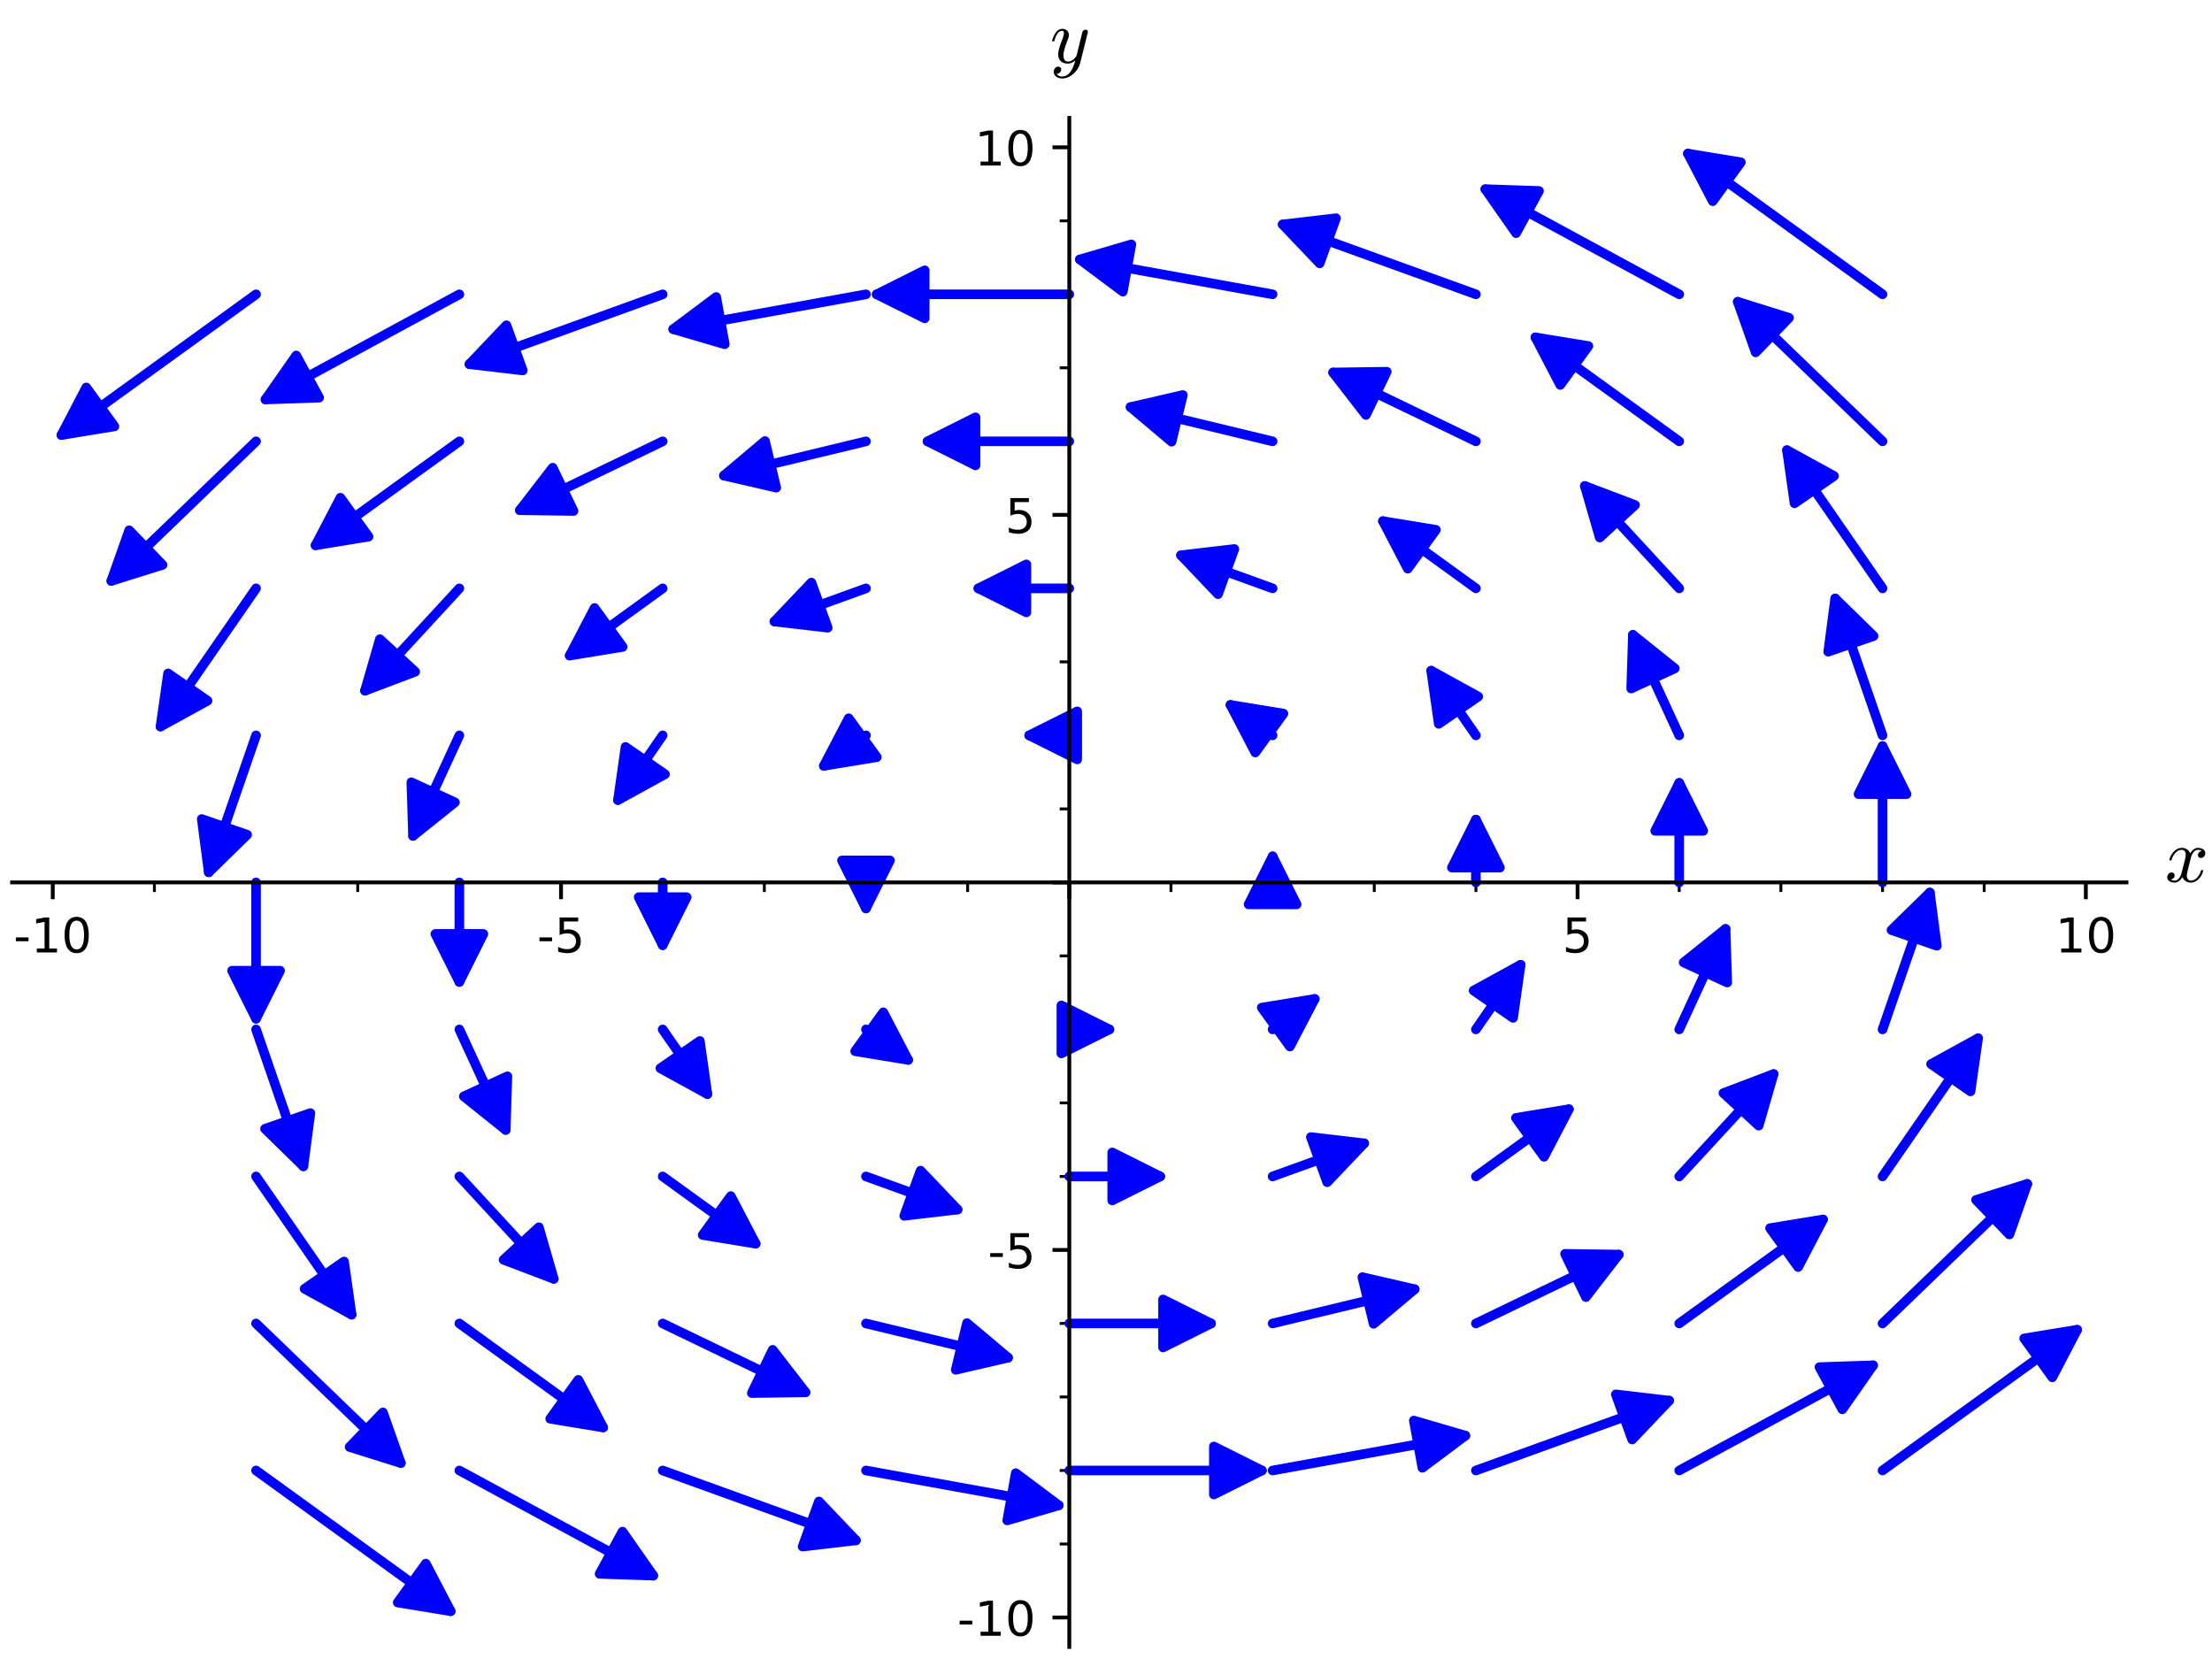 <?xml version="1.0" encoding="utf-8" standalone="no"?>
<!DOCTYPE svg PUBLIC "-//W3C//DTD SVG 1.1//EN"
  "http://www.w3.org/Graphics/SVG/1.1/DTD/svg11.dtd">
<!-- Created with matplotlib (http://matplotlib.org/) -->
<svg height="345.6pt" version="1.1" viewBox="0 0 460.8 345.6" width="460.8pt" xmlns="http://www.w3.org/2000/svg" xmlns:xlink="http://www.w3.org/1999/xlink">
 <defs>
  <style type="text/css">
*{stroke-linecap:butt;stroke-linejoin:round;}
  </style>
 </defs>
 <g id="figure_1">
  <g id="patch_1">
   <path d="M 0 345.6 
L 460.8 345.6 
L 460.8 0 
L 0 0 
z
" style="fill:#ffffff;"/>
  </g>
  <g id="axes_1">
   <g id="patch_2">
    <path d="M 2.52 343.08 
L 442.99 343.08 
L 442.99 24.56 
L 2.52 24.56 
z
" style="fill:#ffffff;"/>
   </g>
   <g id="matplotlib.axis_1">
    <g id="xtick_1">
     <g id="line2d_1">
      <defs>
       <path d="M 0 0 
L 0 3.5 
" id="m74cf313e67" style="stroke:#000000;stroke-width:0.8;"/>
      </defs>
      <g>
       <use style="stroke:#000000;stroke-width:0.8;" x="10.991" xlink:href="#m74cf313e67" y="183.82"/>
      </g>
     </g>
     <g id="text_1">
      <!-- -10 -->
      <defs>
       <path d="M 4.891 31.391 
L 31.203 31.391 
L 31.203 23.391 
L 4.891 23.391 
z
" id="DejaVuSans-2d"/>
       <path d="M 12.406 8.297 
L 28.516 8.297 
L 28.516 63.922 
L 10.984 60.406 
L 10.984 69.391 
L 28.422 72.906 
L 38.281 72.906 
L 38.281 8.297 
L 54.391 8.297 
L 54.391 0 
L 12.406 0 
z
" id="DejaVuSans-31"/>
       <path d="M 31.781 66.406 
Q 24.172 66.406 20.328 58.906 
Q 16.5 51.422 16.5 36.375 
Q 16.5 21.391 20.328 13.891 
Q 24.172 6.391 31.781 6.391 
Q 39.453 6.391 43.281 13.891 
Q 47.125 21.391 47.125 36.375 
Q 47.125 51.422 43.281 58.906 
Q 39.453 66.406 31.781 66.406 
z
M 31.781 74.219 
Q 44.047 74.219 50.516 64.516 
Q 56.984 54.828 56.984 36.375 
Q 56.984 17.969 50.516 8.266 
Q 44.047 -1.422 31.781 -1.422 
Q 19.531 -1.422 13.062 8.266 
Q 6.594 17.969 6.594 36.375 
Q 6.594 54.828 13.062 64.516 
Q 19.531 74.219 31.781 74.219 
z
" id="DejaVuSans-30"/>
      </defs>
      <g transform="translate(2.824 198.418)scale(0.1 -0.1)">
       <use xlink:href="#DejaVuSans-2d"/>
       <use x="36.084" xlink:href="#DejaVuSans-31"/>
       <use x="99.707" xlink:href="#DejaVuSans-30"/>
      </g>
     </g>
    </g>
    <g id="xtick_2">
     <g id="line2d_2">
      <g>
       <use style="stroke:#000000;stroke-width:0.8;" x="116.873" xlink:href="#m74cf313e67" y="183.82"/>
      </g>
     </g>
     <g id="text_2">
      <!-- -5 -->
      <defs>
       <path d="M 10.797 72.906 
L 49.516 72.906 
L 49.516 64.594 
L 19.828 64.594 
L 19.828 46.734 
Q 21.969 47.469 24.109 47.828 
Q 26.266 48.188 28.422 48.188 
Q 40.625 48.188 47.75 41.5 
Q 54.891 34.812 54.891 23.391 
Q 54.891 11.625 47.562 5.094 
Q 40.234 -1.422 26.906 -1.422 
Q 22.312 -1.422 17.547 -0.641 
Q 12.797 0.141 7.719 1.703 
L 7.719 11.625 
Q 12.109 9.234 16.797 8.062 
Q 21.484 6.891 26.703 6.891 
Q 35.156 6.891 40.078 11.328 
Q 45.016 15.766 45.016 23.391 
Q 45.016 31 40.078 35.438 
Q 35.156 39.891 26.703 39.891 
Q 22.75 39.891 18.812 39.016 
Q 14.891 38.141 10.797 36.281 
z
" id="DejaVuSans-35"/>
      </defs>
      <g transform="translate(111.888 198.418)scale(0.1 -0.1)">
       <use xlink:href="#DejaVuSans-2d"/>
       <use x="36.084" xlink:href="#DejaVuSans-35"/>
      </g>
     </g>
    </g>
    <g id="xtick_3">
     <g id="line2d_3">
      <g>
       <use style="stroke:#000000;stroke-width:0.8;" x="222.755" xlink:href="#m74cf313e67" y="183.82"/>
      </g>
     </g>
    </g>
    <g id="xtick_4">
     <g id="line2d_4">
      <g>
       <use style="stroke:#000000;stroke-width:0.8;" x="328.637" xlink:href="#m74cf313e67" y="183.82"/>
      </g>
     </g>
     <g id="text_3">
      <!-- 5 -->
      <g transform="translate(325.456 198.418)scale(0.1 -0.1)">
       <use xlink:href="#DejaVuSans-35"/>
      </g>
     </g>
    </g>
    <g id="xtick_5">
     <g id="line2d_5">
      <g>
       <use style="stroke:#000000;stroke-width:0.8;" x="434.519" xlink:href="#m74cf313e67" y="183.82"/>
      </g>
     </g>
     <g id="text_4">
      <!-- 10 -->
      <g transform="translate(428.157 198.418)scale(0.1 -0.1)">
       <use xlink:href="#DejaVuSans-31"/>
       <use x="63.623" xlink:href="#DejaVuSans-30"/>
      </g>
     </g>
    </g>
    <g id="xtick_6">
     <g id="line2d_6">
      <defs>
       <path d="M 0 0 
L 0 2 
" id="mabd98848f8" style="stroke:#000000;stroke-width:0.6;"/>
      </defs>
      <g>
       <use style="stroke:#000000;stroke-width:0.6;" x="32.167" xlink:href="#mabd98848f8" y="183.82"/>
      </g>
     </g>
    </g>
    <g id="xtick_7">
     <g id="line2d_7">
      <g>
       <use style="stroke:#000000;stroke-width:0.6;" x="53.343" xlink:href="#mabd98848f8" y="183.82"/>
      </g>
     </g>
    </g>
    <g id="xtick_8">
     <g id="line2d_8">
      <g>
       <use style="stroke:#000000;stroke-width:0.6;" x="74.52" xlink:href="#mabd98848f8" y="183.82"/>
      </g>
     </g>
    </g>
    <g id="xtick_9">
     <g id="line2d_9">
      <g>
       <use style="stroke:#000000;stroke-width:0.6;" x="95.696" xlink:href="#mabd98848f8" y="183.82"/>
      </g>
     </g>
    </g>
    <g id="xtick_10">
     <g id="line2d_10">
      <g>
       <use style="stroke:#000000;stroke-width:0.6;" x="138.049" xlink:href="#mabd98848f8" y="183.82"/>
      </g>
     </g>
    </g>
    <g id="xtick_11">
     <g id="line2d_11">
      <g>
       <use style="stroke:#000000;stroke-width:0.6;" x="159.226" xlink:href="#mabd98848f8" y="183.82"/>
      </g>
     </g>
    </g>
    <g id="xtick_12">
     <g id="line2d_12">
      <g>
       <use style="stroke:#000000;stroke-width:0.6;" x="180.402" xlink:href="#mabd98848f8" y="183.82"/>
      </g>
     </g>
    </g>
    <g id="xtick_13">
     <g id="line2d_13">
      <g>
       <use style="stroke:#000000;stroke-width:0.6;" x="201.579" xlink:href="#mabd98848f8" y="183.82"/>
      </g>
     </g>
    </g>
    <g id="xtick_14">
     <g id="line2d_14">
      <g>
       <use style="stroke:#000000;stroke-width:0.6;" x="243.931" xlink:href="#mabd98848f8" y="183.82"/>
      </g>
     </g>
    </g>
    <g id="xtick_15">
     <g id="line2d_15">
      <g>
       <use style="stroke:#000000;stroke-width:0.6;" x="265.108" xlink:href="#mabd98848f8" y="183.82"/>
      </g>
     </g>
    </g>
    <g id="xtick_16">
     <g id="line2d_16">
      <g>
       <use style="stroke:#000000;stroke-width:0.6;" x="286.284" xlink:href="#mabd98848f8" y="183.82"/>
      </g>
     </g>
    </g>
    <g id="xtick_17">
     <g id="line2d_17">
      <g>
       <use style="stroke:#000000;stroke-width:0.6;" x="307.461" xlink:href="#mabd98848f8" y="183.82"/>
      </g>
     </g>
    </g>
    <g id="xtick_18">
     <g id="line2d_18">
      <g>
       <use style="stroke:#000000;stroke-width:0.6;" x="349.814" xlink:href="#mabd98848f8" y="183.82"/>
      </g>
     </g>
    </g>
    <g id="xtick_19">
     <g id="line2d_19">
      <g>
       <use style="stroke:#000000;stroke-width:0.6;" x="370.99" xlink:href="#mabd98848f8" y="183.82"/>
      </g>
     </g>
    </g>
    <g id="xtick_20">
     <g id="line2d_20">
      <g>
       <use style="stroke:#000000;stroke-width:0.6;" x="392.167" xlink:href="#mabd98848f8" y="183.82"/>
      </g>
     </g>
    </g>
    <g id="xtick_21">
     <g id="line2d_21">
      <g>
       <use style="stroke:#000000;stroke-width:0.6;" x="413.343" xlink:href="#mabd98848f8" y="183.82"/>
      </g>
     </g>
    </g>
    <g id="text_5">
     <!-- $ x $ -->
     <defs>
      <path d="M 7.812 2.875 
Q 9.578 1.516 12.797 1.516 
Q 15.922 1.516 18.312 4.516 
Q 20.703 7.516 21.578 11.078 
L 26.125 28.812 
Q 27.203 33.641 27.203 35.406 
Q 27.203 37.891 25.812 39.75 
Q 24.422 41.609 21.922 41.609 
Q 18.75 41.609 15.969 39.625 
Q 13.188 37.641 11.281 34.594 
Q 9.375 31.547 8.594 28.422 
Q 8.406 27.781 7.812 27.781 
L 6.594 27.781 
Q 5.812 27.781 5.812 28.719 
L 5.812 29 
Q 6.781 32.719 9.125 36.25 
Q 11.469 39.797 14.859 41.984 
Q 18.266 44.188 22.125 44.188 
Q 25.781 44.188 28.734 42.234 
Q 31.688 40.281 32.906 36.922 
Q 34.625 39.984 37.281 42.078 
Q 39.938 44.188 43.109 44.188 
Q 45.266 44.188 47.5 43.422 
Q 49.75 42.672 51.172 41.109 
Q 52.594 39.547 52.594 37.203 
Q 52.594 34.672 50.953 32.828 
Q 49.312 31 46.781 31 
Q 45.172 31 44.094 32.031 
Q 43.016 33.062 43.016 34.625 
Q 43.016 36.719 44.453 38.297 
Q 45.906 39.891 47.906 40.188 
Q 46.094 41.609 42.922 41.609 
Q 39.703 41.609 37.328 38.625 
Q 34.969 35.641 33.984 31.984 
L 29.594 14.312 
Q 28.516 10.297 28.516 7.719 
Q 28.516 5.172 29.953 3.344 
Q 31.391 1.516 33.797 1.516 
Q 38.484 1.516 42.156 5.641 
Q 45.844 9.766 47.016 14.703 
Q 47.219 15.281 47.797 15.281 
L 49.031 15.281 
Q 49.422 15.281 49.656 15.016 
Q 49.906 14.75 49.906 14.406 
Q 49.906 14.312 49.812 14.109 
Q 48.391 8.156 43.844 3.516 
Q 39.312 -1.125 33.594 -1.125 
Q 29.938 -1.125 26.984 0.844 
Q 24.031 2.828 22.797 6.203 
Q 21.234 3.266 18.469 1.062 
Q 15.719 -1.125 12.594 -1.125 
Q 10.453 -1.125 8.172 -0.359 
Q 5.906 0.391 4.484 1.953 
Q 3.078 3.516 3.078 5.906 
Q 3.078 8.25 4.703 10.172 
Q 6.344 12.109 8.797 12.109 
Q 10.453 12.109 11.578 11.109 
Q 12.703 10.109 12.703 8.5 
Q 12.703 6.391 11.297 4.828 
Q 9.906 3.266 7.812 2.875 
z
" id="Cmmi10-78"/>
     </defs>
     <g transform="translate(450.99 183.82)scale(0.16 -0.16)">
      <use transform="translate(0 0.812)" xlink:href="#Cmmi10-78"/>
     </g>
    </g>
   </g>
   <g id="matplotlib.axis_2">
    <g id="ytick_1">
     <g id="line2d_22">
      <defs>
       <path d="M 0 0 
L -3.5 0 
" id="m184ebc7b3c" style="stroke:#000000;stroke-width:0.8;"/>
      </defs>
      <g>
       <use style="stroke:#000000;stroke-width:0.8;" x="222.755" xlink:href="#m184ebc7b3c" y="336.955"/>
      </g>
     </g>
     <g id="text_6">
      <!-- -10 -->
      <g transform="translate(199.422 340.754)scale(0.1 -0.1)">
       <use xlink:href="#DejaVuSans-2d"/>
       <use x="36.084" xlink:href="#DejaVuSans-31"/>
       <use x="99.707" xlink:href="#DejaVuSans-30"/>
      </g>
     </g>
    </g>
    <g id="ytick_2">
     <g id="line2d_23">
      <g>
       <use style="stroke:#000000;stroke-width:0.8;" x="222.755" xlink:href="#m184ebc7b3c" y="260.387"/>
      </g>
     </g>
     <g id="text_7">
      <!-- -5 -->
      <g transform="translate(205.785 264.187)scale(0.1 -0.1)">
       <use xlink:href="#DejaVuSans-2d"/>
       <use x="36.084" xlink:href="#DejaVuSans-35"/>
      </g>
     </g>
    </g>
    <g id="ytick_3">
     <g id="line2d_24">
      <g>
       <use style="stroke:#000000;stroke-width:0.8;" x="222.755" xlink:href="#m184ebc7b3c" y="183.82"/>
      </g>
     </g>
    </g>
    <g id="ytick_4">
     <g id="line2d_25">
      <g>
       <use style="stroke:#000000;stroke-width:0.8;" x="222.755" xlink:href="#m184ebc7b3c" y="107.253"/>
      </g>
     </g>
     <g id="text_8">
      <!-- 5 -->
      <g transform="translate(209.393 111.052)scale(0.1 -0.1)">
       <use xlink:href="#DejaVuSans-35"/>
      </g>
     </g>
    </g>
    <g id="ytick_5">
     <g id="line2d_26">
      <g>
       <use style="stroke:#000000;stroke-width:0.8;" x="222.755" xlink:href="#m184ebc7b3c" y="30.685"/>
      </g>
     </g>
     <g id="text_9">
      <!-- 10 -->
      <g transform="translate(203.03 34.485)scale(0.1 -0.1)">
       <use xlink:href="#DejaVuSans-31"/>
       <use x="63.623" xlink:href="#DejaVuSans-30"/>
      </g>
     </g>
    </g>
    <g id="ytick_6">
     <g id="line2d_27">
      <defs>
       <path d="M 0 0 
L -2 0 
" id="m1811553780" style="stroke:#000000;stroke-width:0.6;"/>
      </defs>
      <g>
       <use style="stroke:#000000;stroke-width:0.6;" x="222.755" xlink:href="#m1811553780" y="321.641"/>
      </g>
     </g>
    </g>
    <g id="ytick_7">
     <g id="line2d_28">
      <g>
       <use style="stroke:#000000;stroke-width:0.6;" x="222.755" xlink:href="#m1811553780" y="306.328"/>
      </g>
     </g>
    </g>
    <g id="ytick_8">
     <g id="line2d_29">
      <g>
       <use style="stroke:#000000;stroke-width:0.6;" x="222.755" xlink:href="#m1811553780" y="291.014"/>
      </g>
     </g>
    </g>
    <g id="ytick_9">
     <g id="line2d_30">
      <g>
       <use style="stroke:#000000;stroke-width:0.6;" x="222.755" xlink:href="#m1811553780" y="275.701"/>
      </g>
     </g>
    </g>
    <g id="ytick_10">
     <g id="line2d_31">
      <g>
       <use style="stroke:#000000;stroke-width:0.6;" x="222.755" xlink:href="#m1811553780" y="245.074"/>
      </g>
     </g>
    </g>
    <g id="ytick_11">
     <g id="line2d_32">
      <g>
       <use style="stroke:#000000;stroke-width:0.6;" x="222.755" xlink:href="#m1811553780" y="229.76"/>
      </g>
     </g>
    </g>
    <g id="ytick_12">
     <g id="line2d_33">
      <g>
       <use style="stroke:#000000;stroke-width:0.6;" x="222.755" xlink:href="#m1811553780" y="214.447"/>
      </g>
     </g>
    </g>
    <g id="ytick_13">
     <g id="line2d_34">
      <g>
       <use style="stroke:#000000;stroke-width:0.6;" x="222.755" xlink:href="#m1811553780" y="199.133"/>
      </g>
     </g>
    </g>
    <g id="ytick_14">
     <g id="line2d_35">
      <g>
       <use style="stroke:#000000;stroke-width:0.6;" x="222.755" xlink:href="#m1811553780" y="168.507"/>
      </g>
     </g>
    </g>
    <g id="ytick_15">
     <g id="line2d_36">
      <g>
       <use style="stroke:#000000;stroke-width:0.6;" x="222.755" xlink:href="#m1811553780" y="153.193"/>
      </g>
     </g>
    </g>
    <g id="ytick_16">
     <g id="line2d_37">
      <g>
       <use style="stroke:#000000;stroke-width:0.6;" x="222.755" xlink:href="#m1811553780" y="137.88"/>
      </g>
     </g>
    </g>
    <g id="ytick_17">
     <g id="line2d_38">
      <g>
       <use style="stroke:#000000;stroke-width:0.6;" x="222.755" xlink:href="#m1811553780" y="122.566"/>
      </g>
     </g>
    </g>
    <g id="ytick_18">
     <g id="line2d_39">
      <g>
       <use style="stroke:#000000;stroke-width:0.6;" x="222.755" xlink:href="#m1811553780" y="91.939"/>
      </g>
     </g>
    </g>
    <g id="ytick_19">
     <g id="line2d_40">
      <g>
       <use style="stroke:#000000;stroke-width:0.6;" x="222.755" xlink:href="#m1811553780" y="76.626"/>
      </g>
     </g>
    </g>
    <g id="ytick_20">
     <g id="line2d_41">
      <g>
       <use style="stroke:#000000;stroke-width:0.6;" x="222.755" xlink:href="#m1811553780" y="61.312"/>
      </g>
     </g>
    </g>
    <g id="ytick_21">
     <g id="line2d_42">
      <g>
       <use style="stroke:#000000;stroke-width:0.6;" x="222.755" xlink:href="#m1811553780" y="45.999"/>
      </g>
     </g>
    </g>
    <g id="text_10">
     <!-- $ y $ -->
     <defs>
      <path d="M 8.406 -14.312 
Q 10.5 -17.922 15.719 -17.922 
Q 20.453 -17.922 23.922 -14.594 
Q 27.391 -11.281 29.516 -6.562 
Q 31.641 -1.859 32.812 3.078 
Q 28.375 -1.125 23.188 -1.125 
Q 19.234 -1.125 16.453 0.234 
Q 13.672 1.609 12.125 4.312 
Q 10.594 7.031 10.594 10.891 
Q 10.594 14.156 11.469 17.594 
Q 12.359 21.047 13.938 25.266 
Q 15.531 29.5 16.703 32.625 
Q 18.016 36.281 18.016 38.625 
Q 18.016 41.609 15.828 41.609 
Q 11.859 41.609 9.297 37.531 
Q 6.734 33.453 5.516 28.422 
Q 5.328 27.781 4.688 27.781 
L 3.516 27.781 
Q 2.688 27.781 2.688 28.719 
L 2.688 29 
Q 4.297 34.969 7.609 39.578 
Q 10.938 44.188 16.016 44.188 
Q 19.578 44.188 22.047 41.844 
Q 24.516 39.5 24.516 35.891 
Q 24.516 34.031 23.688 31.984 
Q 23.25 30.766 21.688 26.656 
Q 20.125 22.562 19.281 19.875 
Q 18.453 17.188 17.922 14.594 
Q 17.391 12.016 17.391 9.422 
Q 17.391 6.109 18.797 3.812 
Q 20.219 1.516 23.297 1.516 
Q 29.5 1.516 34.422 9.078 
L 42 39.891 
Q 42.328 41.219 43.547 42.156 
Q 44.781 43.109 46.188 43.109 
Q 47.406 43.109 48.312 42.328 
Q 49.219 41.547 49.219 40.281 
Q 49.219 39.703 49.125 39.5 
L 39.203 -0.297 
Q 37.891 -5.422 34.375 -10.109 
Q 30.859 -14.797 25.906 -17.656 
Q 20.953 -20.516 15.578 -20.516 
Q 12.984 -20.516 10.438 -19.5 
Q 7.906 -18.5 6.344 -16.5 
Q 4.781 -14.5 4.781 -11.812 
Q 4.781 -9.078 6.391 -7.078 
Q 8.016 -5.078 10.688 -5.078 
Q 12.312 -5.078 13.406 -6.078 
Q 14.5 -7.078 14.5 -8.688 
Q 14.5 -10.984 12.781 -12.688 
Q 11.078 -14.406 8.797 -14.406 
Q 8.688 -14.359 8.594 -14.328 
Q 8.5 -14.312 8.406 -14.312 
z
" id="Cmmi10-79"/>
     </defs>
     <g transform="translate(218.755 13.2)scale(0.16 -0.16)">
      <use transform="translate(0 0.812)" xlink:href="#Cmmi10-79"/>
     </g>
    </g>
   </g>
   <g id="patch_3">
    <path clip-path="url(#p034b2c9e07)" d="M 53.343 306.328 
Q 74.52 321.641 93.884 335.644 
" style="fill:none;stroke:#0000ff;stroke-linecap:round;stroke-width:2;"/>
    <path clip-path="url(#p034b2c9e07)" d="M 88.711 325.733 
L 93.884 335.644 
L 82.851 333.836 
L 88.711 325.733 
z
" style="fill:#0000ff;stroke:#0000ff;stroke-linecap:round;stroke-width:2;"/>
   </g>
   <g id="patch_4">
    <path clip-path="url(#p034b2c9e07)" d="M 53.343 275.701 
Q 69.226 291.014 83.498 304.776 
" style="fill:none;stroke:#0000ff;stroke-linecap:round;stroke-width:2;"/>
    <path clip-path="url(#p034b2c9e07)" d="M 79.77 294.235 
L 83.498 304.776 
L 72.829 301.434 
L 79.77 294.235 
z
" style="fill:#0000ff;stroke:#0000ff;stroke-linecap:round;stroke-width:2;"/>
   </g>
   <g id="patch_5">
    <path clip-path="url(#p034b2c9e07)" d="M 53.343 245.074 
Q 63.932 260.387 73.248 273.862 
" style="fill:none;stroke:#0000ff;stroke-linecap:round;stroke-width:2;"/>
    <path clip-path="url(#p034b2c9e07)" d="M 71.674 262.793 
L 73.248 273.862 
L 63.448 268.48 
L 71.674 262.793 
z
" style="fill:#0000ff;stroke:#0000ff;stroke-linecap:round;stroke-width:2;"/>
   </g>
   <g id="patch_6">
    <path clip-path="url(#p034b2c9e07)" d="M 53.343 214.447 
Q 58.638 229.76 63.201 242.961 
" style="fill:none;stroke:#0000ff;stroke-linecap:round;stroke-width:2;"/>
    <path clip-path="url(#p034b2c9e07)" d="M 64.659 231.876 
L 63.201 242.961 
L 55.208 235.143 
L 64.659 231.876 
z
" style="fill:#0000ff;stroke:#0000ff;stroke-linecap:round;stroke-width:2;"/>
   </g>
   <g id="patch_7">
    <path clip-path="url(#p034b2c9e07)" d="M 53.343 183.82 
Q 53.343 199.133 53.343 212.211 
" style="fill:none;stroke:#0000ff;stroke-linecap:round;stroke-width:2;"/>
    <path clip-path="url(#p034b2c9e07)" d="M 58.343 202.211 
L 53.343 212.211 
L 48.343 202.211 
L 58.343 202.211 
z
" style="fill:#0000ff;stroke:#0000ff;stroke-linecap:round;stroke-width:2;"/>
   </g>
   <g id="patch_8">
    <path clip-path="url(#p034b2c9e07)" d="M 53.343 153.193 
Q 48.049 168.507 43.486 181.707 
" style="fill:none;stroke:#0000ff;stroke-linecap:round;stroke-width:2;"/>
    <path clip-path="url(#p034b2c9e07)" d="M 51.479 173.889 
L 43.486 181.707 
L 42.028 170.622 
L 51.479 173.889 
z
" style="fill:#0000ff;stroke:#0000ff;stroke-linecap:round;stroke-width:2;"/>
   </g>
   <g id="patch_9">
    <path clip-path="url(#p034b2c9e07)" d="M 53.343 122.566 
Q 42.755 137.88 33.439 151.354 
" style="fill:none;stroke:#0000ff;stroke-linecap:round;stroke-width:2;"/>
    <path clip-path="url(#p034b2c9e07)" d="M 43.239 145.972 
L 33.439 151.354 
L 35.013 140.285 
L 43.239 145.972 
z
" style="fill:#0000ff;stroke:#0000ff;stroke-linecap:round;stroke-width:2;"/>
   </g>
   <g id="patch_10">
    <path clip-path="url(#p034b2c9e07)" d="M 53.343 91.939 
Q 37.461 107.253 23.189 121.014 
" style="fill:none;stroke:#0000ff;stroke-linecap:round;stroke-width:2;"/>
    <path clip-path="url(#p034b2c9e07)" d="M 33.858 117.673 
L 23.189 121.014 
L 26.917 110.474 
L 33.858 117.673 
z
" style="fill:#0000ff;stroke:#0000ff;stroke-linecap:round;stroke-width:2;"/>
   </g>
   <g id="patch_11">
    <path clip-path="url(#p034b2c9e07)" d="M 53.343 61.312 
Q 32.167 76.626 12.803 90.629 
" style="fill:none;stroke:#0000ff;stroke-linecap:round;stroke-width:2;"/>
    <path clip-path="url(#p034b2c9e07)" d="M 23.836 88.821 
L 12.803 90.629 
L 17.976 80.718 
L 23.836 88.821 
z
" style="fill:#0000ff;stroke:#0000ff;stroke-linecap:round;stroke-width:2;"/>
   </g>
   <g id="patch_12">
    <path clip-path="url(#p034b2c9e07)" d="M 95.696 306.328 
Q 116.873 317.813 136.084 328.232 
" style="fill:none;stroke:#0000ff;stroke-linecap:round;stroke-width:2;"/>
    <path clip-path="url(#p034b2c9e07)" d="M 129.677 319.069 
L 136.084 328.232 
L 124.909 327.86 
L 129.677 319.069 
z
" style="fill:#0000ff;stroke:#0000ff;stroke-linecap:round;stroke-width:2;"/>
   </g>
   <g id="patch_13">
    <path clip-path="url(#p034b2c9e07)" d="M 95.696 275.701 
Q 111.579 287.186 125.649 297.361 
" style="fill:none;stroke:#0000ff;stroke-linecap:round;stroke-width:2;"/>
    <path clip-path="url(#p034b2c9e07)" d="M 120.476 287.449 
L 125.649 297.361 
L 114.616 295.553 
L 120.476 287.449 
z
" style="fill:#0000ff;stroke:#0000ff;stroke-linecap:round;stroke-width:2;"/>
   </g>
   <g id="patch_14">
    <path clip-path="url(#p034b2c9e07)" d="M 95.696 245.074 
Q 106.285 256.559 115.357 266.4 
" style="fill:none;stroke:#0000ff;stroke-linecap:round;stroke-width:2;"/>
    <path clip-path="url(#p034b2c9e07)" d="M 112.255 255.659 
L 115.357 266.4 
L 104.903 262.437 
L 112.255 255.659 
z
" style="fill:#0000ff;stroke:#0000ff;stroke-linecap:round;stroke-width:2;"/>
   </g>
   <g id="patch_15">
    <path clip-path="url(#p034b2c9e07)" d="M 95.696 214.447 
Q 100.99 225.932 105.349 235.386 
" style="fill:none;stroke:#0000ff;stroke-linecap:round;stroke-width:2;"/>
    <path clip-path="url(#p034b2c9e07)" d="M 105.703 224.212 
L 105.349 235.386 
L 96.621 228.398 
L 105.703 224.212 
z
" style="fill:#0000ff;stroke:#0000ff;stroke-linecap:round;stroke-width:2;"/>
   </g>
   <g id="patch_16">
    <path clip-path="url(#p034b2c9e07)" d="M 95.696 183.82 
Q 95.696 195.305 95.696 204.554 
" style="fill:none;stroke:#0000ff;stroke-linecap:round;stroke-width:2;"/>
    <path clip-path="url(#p034b2c9e07)" d="M 100.696 194.554 
L 95.696 204.554 
L 90.696 194.554 
L 100.696 194.554 
z
" style="fill:#0000ff;stroke:#0000ff;stroke-linecap:round;stroke-width:2;"/>
   </g>
   <g id="patch_17">
    <path clip-path="url(#p034b2c9e07)" d="M 95.696 153.193 
Q 90.402 164.678 86.044 174.133 
" style="fill:none;stroke:#0000ff;stroke-linecap:round;stroke-width:2;"/>
    <path clip-path="url(#p034b2c9e07)" d="M 94.771 167.144 
L 86.044 174.133 
L 85.69 162.958 
L 94.771 167.144 
z
" style="fill:#0000ff;stroke:#0000ff;stroke-linecap:round;stroke-width:2;"/>
   </g>
   <g id="patch_18">
    <path clip-path="url(#p034b2c9e07)" d="M 95.696 122.566 
Q 85.108 134.051 76.036 143.892 
" style="fill:none;stroke:#0000ff;stroke-linecap:round;stroke-width:2;"/>
    <path clip-path="url(#p034b2c9e07)" d="M 86.49 139.929 
L 76.036 143.892 
L 79.138 133.151 
L 86.49 139.929 
z
" style="fill:#0000ff;stroke:#0000ff;stroke-linecap:round;stroke-width:2;"/>
   </g>
   <g id="patch_19">
    <path clip-path="url(#p034b2c9e07)" d="M 95.696 91.939 
Q 79.814 103.424 65.744 113.599 
" style="fill:none;stroke:#0000ff;stroke-linecap:round;stroke-width:2;"/>
    <path clip-path="url(#p034b2c9e07)" d="M 76.777 111.791 
L 65.744 113.599 
L 70.917 103.688 
L 76.777 111.791 
z
" style="fill:#0000ff;stroke:#0000ff;stroke-linecap:round;stroke-width:2;"/>
   </g>
   <g id="patch_20">
    <path clip-path="url(#p034b2c9e07)" d="M 95.696 61.312 
Q 74.52 72.797 55.309 83.216 
" style="fill:none;stroke:#0000ff;stroke-linecap:round;stroke-width:2;"/>
    <path clip-path="url(#p034b2c9e07)" d="M 66.483 82.844 
L 55.309 83.216 
L 61.716 74.054 
L 66.483 82.844 
z
" style="fill:#0000ff;stroke:#0000ff;stroke-linecap:round;stroke-width:2;"/>
   </g>
   <g id="patch_21">
    <path clip-path="url(#p034b2c9e07)" d="M 138.049 306.328 
Q 159.226 313.984 178.299 320.881 
" style="fill:none;stroke:#0000ff;stroke-linecap:round;stroke-width:2;"/>
    <path clip-path="url(#p034b2c9e07)" d="M 170.595 312.779 
L 178.299 320.881 
L 167.195 322.183 
L 170.595 312.779 
z
" style="fill:#0000ff;stroke:#0000ff;stroke-linecap:round;stroke-width:2;"/>
   </g>
   <g id="patch_22">
    <path clip-path="url(#p034b2c9e07)" d="M 138.049 275.701 
Q 153.932 283.358 167.8 290.043 
" style="fill:none;stroke:#0000ff;stroke-linecap:round;stroke-width:2;"/>
    <path clip-path="url(#p034b2c9e07)" d="M 160.963 281.197 
L 167.8 290.043 
L 156.62 290.205 
L 160.963 281.197 
z
" style="fill:#0000ff;stroke:#0000ff;stroke-linecap:round;stroke-width:2;"/>
   </g>
   <g id="patch_23">
    <path clip-path="url(#p034b2c9e07)" d="M 138.049 245.074 
Q 148.637 252.731 157.414 259.077 
" style="fill:none;stroke:#0000ff;stroke-linecap:round;stroke-width:2;"/>
    <path clip-path="url(#p034b2c9e07)" d="M 152.24 249.166 
L 157.414 259.077 
L 146.381 257.269 
L 152.24 249.166 
z
" style="fill:#0000ff;stroke:#0000ff;stroke-linecap:round;stroke-width:2;"/>
   </g>
   <g id="patch_24">
    <path clip-path="url(#p034b2c9e07)" d="M 138.049 214.447 
Q 143.343 222.104 147.366 227.921 
" style="fill:none;stroke:#0000ff;stroke-linecap:round;stroke-width:2;"/>
    <path clip-path="url(#p034b2c9e07)" d="M 145.791 216.852 
L 147.366 227.921 
L 137.566 222.539 
L 145.791 216.852 
z
" style="fill:#0000ff;stroke:#0000ff;stroke-linecap:round;stroke-width:2;"/>
   </g>
   <g id="patch_25">
    <path clip-path="url(#p034b2c9e07)" d="M 138.049 183.82 
Q 138.049 191.477 138.049 196.897 
" style="fill:none;stroke:#0000ff;stroke-linecap:round;stroke-width:2;"/>
    <path clip-path="url(#p034b2c9e07)" d="M 143.049 186.897 
L 138.049 196.897 
L 133.049 186.897 
L 143.049 186.897 
z
" style="fill:#0000ff;stroke:#0000ff;stroke-linecap:round;stroke-width:2;"/>
   </g>
   <g id="patch_26">
    <path clip-path="url(#p034b2c9e07)" d="M 138.049 153.193 
Q 132.755 160.85 128.733 166.667 
" style="fill:none;stroke:#0000ff;stroke-linecap:round;stroke-width:2;"/>
    <path clip-path="url(#p034b2c9e07)" d="M 138.533 161.286 
L 128.733 166.667 
L 130.307 155.598 
L 138.533 161.286 
z
" style="fill:#0000ff;stroke:#0000ff;stroke-linecap:round;stroke-width:2;"/>
   </g>
   <g id="patch_27">
    <path clip-path="url(#p034b2c9e07)" d="M 138.049 122.566 
Q 127.461 130.223 118.685 136.569 
" style="fill:none;stroke:#0000ff;stroke-linecap:round;stroke-width:2;"/>
    <path clip-path="url(#p034b2c9e07)" d="M 129.718 134.761 
L 118.685 136.569 
L 123.858 126.658 
L 129.718 134.761 
z
" style="fill:#0000ff;stroke:#0000ff;stroke-linecap:round;stroke-width:2;"/>
   </g>
   <g id="patch_28">
    <path clip-path="url(#p034b2c9e07)" d="M 138.049 91.939 
Q 122.167 99.596 108.299 106.282 
" style="fill:none;stroke:#0000ff;stroke-linecap:round;stroke-width:2;"/>
    <path clip-path="url(#p034b2c9e07)" d="M 119.478 106.443 
L 108.299 106.282 
L 115.135 97.435 
L 119.478 106.443 
z
" style="fill:#0000ff;stroke:#0000ff;stroke-linecap:round;stroke-width:2;"/>
   </g>
   <g id="patch_29">
    <path clip-path="url(#p034b2c9e07)" d="M 138.049 61.312 
Q 116.873 68.969 97.799 75.865 
" style="fill:none;stroke:#0000ff;stroke-linecap:round;stroke-width:2;"/>
    <path clip-path="url(#p034b2c9e07)" d="M 108.903 77.167 
L 97.799 75.865 
L 105.503 67.763 
L 108.903 77.167 
z
" style="fill:#0000ff;stroke:#0000ff;stroke-linecap:round;stroke-width:2;"/>
   </g>
   <g id="patch_30">
    <path clip-path="url(#p034b2c9e07)" d="M 180.402 306.328 
Q 201.579 310.156 220.555 313.587 
" style="fill:none;stroke:#0000ff;stroke-linecap:round;stroke-width:2;"/>
    <path clip-path="url(#p034b2c9e07)" d="M 211.604 306.887 
L 220.555 313.587 
L 209.825 316.728 
L 211.604 306.887 
z
" style="fill:#0000ff;stroke:#0000ff;stroke-linecap:round;stroke-width:2;"/>
   </g>
   <g id="patch_31">
    <path clip-path="url(#p034b2c9e07)" d="M 180.402 275.701 
Q 196.284 279.529 209.993 282.834 
" style="fill:none;stroke:#0000ff;stroke-linecap:round;stroke-width:2;"/>
    <path clip-path="url(#p034b2c9e07)" d="M 201.443 275.629 
L 209.993 282.834 
L 199.1 285.351 
L 201.443 275.629 
z
" style="fill:#0000ff;stroke:#0000ff;stroke-linecap:round;stroke-width:2;"/>
   </g>
   <g id="patch_32">
    <path clip-path="url(#p034b2c9e07)" d="M 180.402 245.074 
Q 190.99 248.902 199.476 251.97 
" style="fill:none;stroke:#0000ff;stroke-linecap:round;stroke-width:2;"/>
    <path clip-path="url(#p034b2c9e07)" d="M 191.772 243.868 
L 199.476 251.97 
L 188.371 253.272 
L 191.772 243.868 
z
" style="fill:#0000ff;stroke:#0000ff;stroke-linecap:round;stroke-width:2;"/>
   </g>
   <g id="patch_33">
    <path clip-path="url(#p034b2c9e07)" d="M 180.402 214.447 
Q 185.696 218.275 189.178 220.793 
" style="fill:none;stroke:#0000ff;stroke-linecap:round;stroke-width:2;"/>
    <path clip-path="url(#p034b2c9e07)" d="M 184.005 210.882 
L 189.178 220.793 
L 178.145 218.985 
L 184.005 210.882 
z
" style="fill:#0000ff;stroke:#0000ff;stroke-linecap:round;stroke-width:2;"/>
   </g>
   <g id="patch_34">
    <path clip-path="url(#p034b2c9e07)" d="M 180.402 183.82 
Q 180.402 187.648 180.402 189.241 
" style="fill:none;stroke:#0000ff;stroke-linecap:round;stroke-width:2;"/>
    <path clip-path="url(#p034b2c9e07)" d="M 185.402 179.241 
L 180.402 189.241 
L 175.402 179.241 
L 185.402 179.241 
z
" style="fill:#0000ff;stroke:#0000ff;stroke-linecap:round;stroke-width:2;"/>
   </g>
   <g id="patch_35">
    <path clip-path="url(#p034b2c9e07)" d="M 180.402 153.193 
Q 175.108 157.021 171.626 159.54 
" style="fill:none;stroke:#0000ff;stroke-linecap:round;stroke-width:2;"/>
    <path clip-path="url(#p034b2c9e07)" d="M 182.659 157.731 
L 171.626 159.54 
L 176.799 149.628 
L 182.659 157.731 
z
" style="fill:#0000ff;stroke:#0000ff;stroke-linecap:round;stroke-width:2;"/>
   </g>
   <g id="patch_36">
    <path clip-path="url(#p034b2c9e07)" d="M 180.402 122.566 
Q 169.814 126.395 161.329 129.463 
" style="fill:none;stroke:#0000ff;stroke-linecap:round;stroke-width:2;"/>
    <path clip-path="url(#p034b2c9e07)" d="M 172.433 130.764 
L 161.329 129.463 
L 169.033 121.36 
L 172.433 130.764 
z
" style="fill:#0000ff;stroke:#0000ff;stroke-linecap:round;stroke-width:2;"/>
   </g>
   <g id="patch_37">
    <path clip-path="url(#p034b2c9e07)" d="M 180.402 91.939 
Q 164.52 95.768 150.811 99.072 
" style="fill:none;stroke:#0000ff;stroke-linecap:round;stroke-width:2;"/>
    <path clip-path="url(#p034b2c9e07)" d="M 161.704 101.589 
L 150.811 99.072 
L 159.361 91.868 
L 161.704 101.589 
z
" style="fill:#0000ff;stroke:#0000ff;stroke-linecap:round;stroke-width:2;"/>
   </g>
   <g id="patch_38">
    <path clip-path="url(#p034b2c9e07)" d="M 180.402 61.312 
Q 159.226 65.141 140.25 68.571 
" style="fill:none;stroke:#0000ff;stroke-linecap:round;stroke-width:2;"/>
    <path clip-path="url(#p034b2c9e07)" d="M 150.98 71.712 
L 140.25 68.571 
L 149.201 61.872 
L 150.98 71.712 
z
" style="fill:#0000ff;stroke:#0000ff;stroke-linecap:round;stroke-width:2;"/>
   </g>
   <g id="patch_39">
    <path clip-path="url(#p034b2c9e07)" d="M 222.755 306.328 
Q 243.931 306.328 262.872 306.328 
" style="fill:none;stroke:#0000ff;stroke-linecap:round;stroke-width:2;"/>
    <path clip-path="url(#p034b2c9e07)" d="M 252.872 301.328 
L 262.872 306.328 
L 252.872 311.328 
L 252.872 301.328 
z
" style="fill:#0000ff;stroke:#0000ff;stroke-linecap:round;stroke-width:2;"/>
   </g>
   <g id="patch_40">
    <path clip-path="url(#p034b2c9e07)" d="M 222.755 275.701 
Q 238.637 275.701 252.284 275.701 
" style="fill:none;stroke:#0000ff;stroke-linecap:round;stroke-width:2;"/>
    <path clip-path="url(#p034b2c9e07)" d="M 242.284 270.701 
L 252.284 275.701 
L 242.284 280.701 
L 242.284 270.701 
z
" style="fill:#0000ff;stroke:#0000ff;stroke-linecap:round;stroke-width:2;"/>
   </g>
   <g id="patch_41">
    <path clip-path="url(#p034b2c9e07)" d="M 222.755 245.074 
Q 233.343 245.074 241.695 245.074 
" style="fill:none;stroke:#0000ff;stroke-linecap:round;stroke-width:2;"/>
    <path clip-path="url(#p034b2c9e07)" d="M 231.695 240.074 
L 241.695 245.074 
L 231.695 250.074 
L 231.695 240.074 
z
" style="fill:#0000ff;stroke:#0000ff;stroke-linecap:round;stroke-width:2;"/>
   </g>
   <g id="patch_42">
    <path clip-path="url(#p034b2c9e07)" d="M 222.755 214.447 
Q 228.049 214.447 231.107 214.447 
" style="fill:none;stroke:#0000ff;stroke-linecap:round;stroke-width:2;"/>
    <path clip-path="url(#p034b2c9e07)" d="M 221.107 209.447 
L 231.107 214.447 
L 221.107 219.447 
L 221.107 209.447 
z
" style="fill:#0000ff;stroke:#0000ff;stroke-linecap:round;stroke-width:2;"/>
   </g>
   <g id="patch_43">
    <path clip-path="url(#p034b2c9e07)" d="M 222.755 153.193 
Q 217.461 153.193 214.403 153.193 
" style="fill:none;stroke:#0000ff;stroke-linecap:round;stroke-width:2;"/>
    <path clip-path="url(#p034b2c9e07)" d="M 224.403 158.193 
L 214.403 153.193 
L 224.403 148.193 
L 224.403 158.193 
z
" style="fill:#0000ff;stroke:#0000ff;stroke-linecap:round;stroke-width:2;"/>
   </g>
   <g id="patch_44">
    <path clip-path="url(#p034b2c9e07)" d="M 222.755 122.566 
Q 212.167 122.566 203.815 122.566 
" style="fill:none;stroke:#0000ff;stroke-linecap:round;stroke-width:2;"/>
    <path clip-path="url(#p034b2c9e07)" d="M 213.815 127.566 
L 203.815 122.566 
L 213.815 117.566 
L 213.815 127.566 
z
" style="fill:#0000ff;stroke:#0000ff;stroke-linecap:round;stroke-width:2;"/>
   </g>
   <g id="patch_45">
    <path clip-path="url(#p034b2c9e07)" d="M 222.755 91.939 
Q 206.873 91.939 193.226 91.939 
" style="fill:none;stroke:#0000ff;stroke-linecap:round;stroke-width:2;"/>
    <path clip-path="url(#p034b2c9e07)" d="M 203.226 96.939 
L 193.226 91.939 
L 203.226 86.939 
L 203.226 96.939 
z
" style="fill:#0000ff;stroke:#0000ff;stroke-linecap:round;stroke-width:2;"/>
   </g>
   <g id="patch_46">
    <path clip-path="url(#p034b2c9e07)" d="M 222.755 61.312 
Q 201.579 61.312 182.638 61.312 
" style="fill:none;stroke:#0000ff;stroke-linecap:round;stroke-width:2;"/>
    <path clip-path="url(#p034b2c9e07)" d="M 192.638 66.312 
L 182.638 61.312 
L 192.638 56.312 
L 192.638 66.312 
z
" style="fill:#0000ff;stroke:#0000ff;stroke-linecap:round;stroke-width:2;"/>
   </g>
   <g id="patch_47">
    <path clip-path="url(#p034b2c9e07)" d="M 265.108 306.328 
Q 286.284 302.499 305.26 299.069 
" style="fill:none;stroke:#0000ff;stroke-linecap:round;stroke-width:2;"/>
    <path clip-path="url(#p034b2c9e07)" d="M 294.53 295.928 
L 305.26 299.069 
L 296.309 305.768 
L 294.53 295.928 
z
" style="fill:#0000ff;stroke:#0000ff;stroke-linecap:round;stroke-width:2;"/>
   </g>
   <g id="patch_48">
    <path clip-path="url(#p034b2c9e07)" d="M 265.108 275.701 
Q 280.99 271.872 294.699 268.568 
" style="fill:none;stroke:#0000ff;stroke-linecap:round;stroke-width:2;"/>
    <path clip-path="url(#p034b2c9e07)" d="M 283.806 266.051 
L 294.699 268.568 
L 286.149 275.772 
L 283.806 266.051 
z
" style="fill:#0000ff;stroke:#0000ff;stroke-linecap:round;stroke-width:2;"/>
   </g>
   <g id="patch_49">
    <path clip-path="url(#p034b2c9e07)" d="M 265.108 245.074 
Q 275.696 241.245 284.181 238.177 
" style="fill:none;stroke:#0000ff;stroke-linecap:round;stroke-width:2;"/>
    <path clip-path="url(#p034b2c9e07)" d="M 273.077 236.876 
L 284.181 238.177 
L 276.477 246.28 
L 273.077 236.876 
z
" style="fill:#0000ff;stroke:#0000ff;stroke-linecap:round;stroke-width:2;"/>
   </g>
   <g id="patch_50">
    <path clip-path="url(#p034b2c9e07)" d="M 265.108 214.447 
Q 270.402 210.619 273.884 208.1 
" style="fill:none;stroke:#0000ff;stroke-linecap:round;stroke-width:2;"/>
    <path clip-path="url(#p034b2c9e07)" d="M 262.851 209.909 
L 273.884 208.1 
L 268.711 218.012 
L 262.851 209.909 
z
" style="fill:#0000ff;stroke:#0000ff;stroke-linecap:round;stroke-width:2;"/>
   </g>
   <g id="patch_51">
    <path clip-path="url(#p034b2c9e07)" d="M 265.108 183.82 
Q 265.108 179.992 265.108 178.399 
" style="fill:none;stroke:#0000ff;stroke-linecap:round;stroke-width:2;"/>
    <path clip-path="url(#p034b2c9e07)" d="M 260.108 188.399 
L 265.108 178.399 
L 270.108 188.399 
L 260.108 188.399 
z
" style="fill:#0000ff;stroke:#0000ff;stroke-linecap:round;stroke-width:2;"/>
   </g>
   <g id="patch_52">
    <path clip-path="url(#p034b2c9e07)" d="M 265.108 153.193 
Q 259.814 149.365 256.332 146.847 
" style="fill:none;stroke:#0000ff;stroke-linecap:round;stroke-width:2;"/>
    <path clip-path="url(#p034b2c9e07)" d="M 261.505 156.758 
L 256.332 146.847 
L 267.365 148.655 
L 261.505 156.758 
z
" style="fill:#0000ff;stroke:#0000ff;stroke-linecap:round;stroke-width:2;"/>
   </g>
   <g id="patch_53">
    <path clip-path="url(#p034b2c9e07)" d="M 265.108 122.566 
Q 254.52 118.738 246.034 115.67 
" style="fill:none;stroke:#0000ff;stroke-linecap:round;stroke-width:2;"/>
    <path clip-path="url(#p034b2c9e07)" d="M 253.738 123.772 
L 246.034 115.67 
L 257.139 114.368 
L 253.738 123.772 
z
" style="fill:#0000ff;stroke:#0000ff;stroke-linecap:round;stroke-width:2;"/>
   </g>
   <g id="patch_54">
    <path clip-path="url(#p034b2c9e07)" d="M 265.108 91.939 
Q 249.226 88.111 235.517 84.806 
" style="fill:none;stroke:#0000ff;stroke-linecap:round;stroke-width:2;"/>
    <path clip-path="url(#p034b2c9e07)" d="M 244.067 92.011 
L 235.517 84.806 
L 246.41 82.289 
L 244.067 92.011 
z
" style="fill:#0000ff;stroke:#0000ff;stroke-linecap:round;stroke-width:2;"/>
   </g>
   <g id="patch_55">
    <path clip-path="url(#p034b2c9e07)" d="M 265.108 61.312 
Q 243.931 57.484 224.955 54.053 
" style="fill:none;stroke:#0000ff;stroke-linecap:round;stroke-width:2;"/>
    <path clip-path="url(#p034b2c9e07)" d="M 233.906 60.753 
L 224.955 54.053 
L 235.685 50.912 
L 233.906 60.753 
z
" style="fill:#0000ff;stroke:#0000ff;stroke-linecap:round;stroke-width:2;"/>
   </g>
   <g id="patch_56">
    <path clip-path="url(#p034b2c9e07)" d="M 307.461 306.328 
Q 328.637 298.671 347.711 291.775 
" style="fill:none;stroke:#0000ff;stroke-linecap:round;stroke-width:2;"/>
    <path clip-path="url(#p034b2c9e07)" d="M 336.607 290.473 
L 347.711 291.775 
L 340.007 299.877 
L 336.607 290.473 
z
" style="fill:#0000ff;stroke:#0000ff;stroke-linecap:round;stroke-width:2;"/>
   </g>
   <g id="patch_57">
    <path clip-path="url(#p034b2c9e07)" d="M 307.461 275.701 
Q 323.343 268.044 337.211 261.358 
" style="fill:none;stroke:#0000ff;stroke-linecap:round;stroke-width:2;"/>
    <path clip-path="url(#p034b2c9e07)" d="M 326.032 261.197 
L 337.211 261.358 
L 330.375 270.205 
L 326.032 261.197 
z
" style="fill:#0000ff;stroke:#0000ff;stroke-linecap:round;stroke-width:2;"/>
   </g>
   <g id="patch_58">
    <path clip-path="url(#p034b2c9e07)" d="M 307.461 245.074 
Q 318.049 237.417 326.825 231.071 
" style="fill:none;stroke:#0000ff;stroke-linecap:round;stroke-width:2;"/>
    <path clip-path="url(#p034b2c9e07)" d="M 315.792 232.879 
L 326.825 231.071 
L 321.652 240.982 
L 315.792 232.879 
z
" style="fill:#0000ff;stroke:#0000ff;stroke-linecap:round;stroke-width:2;"/>
   </g>
   <g id="patch_59">
    <path clip-path="url(#p034b2c9e07)" d="M 307.461 214.447 
Q 312.755 206.79 316.777 200.973 
" style="fill:none;stroke:#0000ff;stroke-linecap:round;stroke-width:2;"/>
    <path clip-path="url(#p034b2c9e07)" d="M 306.977 206.354 
L 316.777 200.973 
L 315.203 212.042 
L 306.977 206.354 
z
" style="fill:#0000ff;stroke:#0000ff;stroke-linecap:round;stroke-width:2;"/>
   </g>
   <g id="patch_60">
    <path clip-path="url(#p034b2c9e07)" d="M 307.461 183.82 
Q 307.461 176.163 307.461 170.743 
" style="fill:none;stroke:#0000ff;stroke-linecap:round;stroke-width:2;"/>
    <path clip-path="url(#p034b2c9e07)" d="M 302.461 180.743 
L 307.461 170.743 
L 312.461 180.743 
L 302.461 180.743 
z
" style="fill:#0000ff;stroke:#0000ff;stroke-linecap:round;stroke-width:2;"/>
   </g>
   <g id="patch_61">
    <path clip-path="url(#p034b2c9e07)" d="M 307.461 153.193 
Q 302.167 145.536 298.144 139.719 
" style="fill:none;stroke:#0000ff;stroke-linecap:round;stroke-width:2;"/>
    <path clip-path="url(#p034b2c9e07)" d="M 299.719 150.788 
L 298.144 139.719 
L 307.944 145.101 
L 299.719 150.788 
z
" style="fill:#0000ff;stroke:#0000ff;stroke-linecap:round;stroke-width:2;"/>
   </g>
   <g id="patch_62">
    <path clip-path="url(#p034b2c9e07)" d="M 307.461 122.566 
Q 296.873 114.909 288.096 108.563 
" style="fill:none;stroke:#0000ff;stroke-linecap:round;stroke-width:2;"/>
    <path clip-path="url(#p034b2c9e07)" d="M 293.27 118.474 
L 288.096 108.563 
L 299.129 110.371 
L 293.27 118.474 
z
" style="fill:#0000ff;stroke:#0000ff;stroke-linecap:round;stroke-width:2;"/>
   </g>
   <g id="patch_63">
    <path clip-path="url(#p034b2c9e07)" d="M 307.461 91.939 
Q 291.578 84.282 277.71 77.597 
" style="fill:none;stroke:#0000ff;stroke-linecap:round;stroke-width:2;"/>
    <path clip-path="url(#p034b2c9e07)" d="M 284.547 86.443 
L 277.71 77.597 
L 288.89 77.435 
L 284.547 86.443 
z
" style="fill:#0000ff;stroke:#0000ff;stroke-linecap:round;stroke-width:2;"/>
   </g>
   <g id="patch_64">
    <path clip-path="url(#p034b2c9e07)" d="M 307.461 61.312 
Q 286.284 53.656 267.211 46.759 
" style="fill:none;stroke:#0000ff;stroke-linecap:round;stroke-width:2;"/>
    <path clip-path="url(#p034b2c9e07)" d="M 274.915 54.861 
L 267.211 46.759 
L 278.315 45.457 
L 274.915 54.861 
z
" style="fill:#0000ff;stroke:#0000ff;stroke-linecap:round;stroke-width:2;"/>
   </g>
   <g id="patch_65">
    <path clip-path="url(#p034b2c9e07)" d="M 349.814 306.328 
Q 370.99 294.843 390.201 284.424 
" style="fill:none;stroke:#0000ff;stroke-linecap:round;stroke-width:2;"/>
    <path clip-path="url(#p034b2c9e07)" d="M 379.027 284.796 
L 390.201 284.424 
L 383.794 293.586 
L 379.027 284.796 
z
" style="fill:#0000ff;stroke:#0000ff;stroke-linecap:round;stroke-width:2;"/>
   </g>
   <g id="patch_66">
    <path clip-path="url(#p034b2c9e07)" d="M 349.814 275.701 
Q 365.696 264.216 379.766 254.041 
" style="fill:none;stroke:#0000ff;stroke-linecap:round;stroke-width:2;"/>
    <path clip-path="url(#p034b2c9e07)" d="M 368.733 255.849 
L 379.766 254.041 
L 374.593 263.952 
L 368.733 255.849 
z
" style="fill:#0000ff;stroke:#0000ff;stroke-linecap:round;stroke-width:2;"/>
   </g>
   <g id="patch_67">
    <path clip-path="url(#p034b2c9e07)" d="M 349.814 245.074 
Q 360.402 233.589 369.474 223.748 
" style="fill:none;stroke:#0000ff;stroke-linecap:round;stroke-width:2;"/>
    <path clip-path="url(#p034b2c9e07)" d="M 359.02 227.711 
L 369.474 223.748 
L 366.372 234.489 
L 359.02 227.711 
z
" style="fill:#0000ff;stroke:#0000ff;stroke-linecap:round;stroke-width:2;"/>
   </g>
   <g id="patch_68">
    <path clip-path="url(#p034b2c9e07)" d="M 349.814 214.447 
Q 355.108 202.962 359.466 193.507 
" style="fill:none;stroke:#0000ff;stroke-linecap:round;stroke-width:2;"/>
    <path clip-path="url(#p034b2c9e07)" d="M 350.739 200.496 
L 359.466 193.507 
L 359.82 204.682 
L 350.739 200.496 
z
" style="fill:#0000ff;stroke:#0000ff;stroke-linecap:round;stroke-width:2;"/>
   </g>
   <g id="patch_69">
    <path clip-path="url(#p034b2c9e07)" d="M 349.814 183.82 
Q 349.814 172.335 349.814 163.086 
" style="fill:none;stroke:#0000ff;stroke-linecap:round;stroke-width:2;"/>
    <path clip-path="url(#p034b2c9e07)" d="M 344.814 173.086 
L 349.814 163.086 
L 354.814 173.086 
L 344.814 173.086 
z
" style="fill:#0000ff;stroke:#0000ff;stroke-linecap:round;stroke-width:2;"/>
   </g>
   <g id="patch_70">
    <path clip-path="url(#p034b2c9e07)" d="M 349.814 153.193 
Q 344.52 141.708 340.161 132.254 
" style="fill:none;stroke:#0000ff;stroke-linecap:round;stroke-width:2;"/>
    <path clip-path="url(#p034b2c9e07)" d="M 339.807 143.428 
L 340.161 132.254 
L 348.889 139.242 
L 339.807 143.428 
z
" style="fill:#0000ff;stroke:#0000ff;stroke-linecap:round;stroke-width:2;"/>
   </g>
   <g id="patch_71">
    <path clip-path="url(#p034b2c9e07)" d="M 349.814 122.566 
Q 339.225 111.081 330.153 101.24 
" style="fill:none;stroke:#0000ff;stroke-linecap:round;stroke-width:2;"/>
    <path clip-path="url(#p034b2c9e07)" d="M 333.255 111.981 
L 330.153 101.24 
L 340.607 105.203 
L 333.255 111.981 
z
" style="fill:#0000ff;stroke:#0000ff;stroke-linecap:round;stroke-width:2;"/>
   </g>
   <g id="patch_72">
    <path clip-path="url(#p034b2c9e07)" d="M 349.814 91.939 
Q 333.931 80.454 319.861 70.279 
" style="fill:none;stroke:#0000ff;stroke-linecap:round;stroke-width:2;"/>
    <path clip-path="url(#p034b2c9e07)" d="M 325.034 80.191 
L 319.861 70.279 
L 330.894 72.087 
L 325.034 80.191 
z
" style="fill:#0000ff;stroke:#0000ff;stroke-linecap:round;stroke-width:2;"/>
   </g>
   <g id="patch_73">
    <path clip-path="url(#p034b2c9e07)" d="M 349.814 61.312 
Q 328.637 49.827 309.426 39.408 
" style="fill:none;stroke:#0000ff;stroke-linecap:round;stroke-width:2;"/>
    <path clip-path="url(#p034b2c9e07)" d="M 315.833 48.571 
L 309.426 39.408 
L 320.601 39.78 
L 315.833 48.571 
z
" style="fill:#0000ff;stroke:#0000ff;stroke-linecap:round;stroke-width:2;"/>
   </g>
   <g id="patch_74">
    <path clip-path="url(#p034b2c9e07)" d="M 392.167 306.328 
Q 413.343 291.014 432.707 277.011 
" style="fill:none;stroke:#0000ff;stroke-linecap:round;stroke-width:2;"/>
    <path clip-path="url(#p034b2c9e07)" d="M 421.674 278.819 
L 432.707 277.011 
L 427.534 286.922 
L 421.674 278.819 
z
" style="fill:#0000ff;stroke:#0000ff;stroke-linecap:round;stroke-width:2;"/>
   </g>
   <g id="patch_75">
    <path clip-path="url(#p034b2c9e07)" d="M 392.167 275.701 
Q 408.049 260.387 422.321 246.626 
" style="fill:none;stroke:#0000ff;stroke-linecap:round;stroke-width:2;"/>
    <path clip-path="url(#p034b2c9e07)" d="M 411.652 249.967 
L 422.321 246.626 
L 418.593 257.166 
L 411.652 249.967 
z
" style="fill:#0000ff;stroke:#0000ff;stroke-linecap:round;stroke-width:2;"/>
   </g>
   <g id="patch_76">
    <path clip-path="url(#p034b2c9e07)" d="M 392.167 245.074 
Q 402.755 229.76 412.071 216.286 
" style="fill:none;stroke:#0000ff;stroke-linecap:round;stroke-width:2;"/>
    <path clip-path="url(#p034b2c9e07)" d="M 402.271 221.668 
L 412.071 216.286 
L 410.497 227.355 
L 402.271 221.668 
z
" style="fill:#0000ff;stroke:#0000ff;stroke-linecap:round;stroke-width:2;"/>
   </g>
   <g id="patch_77">
    <path clip-path="url(#p034b2c9e07)" d="M 392.167 214.447 
Q 397.461 199.133 402.024 185.933 
" style="fill:none;stroke:#0000ff;stroke-linecap:round;stroke-width:2;"/>
    <path clip-path="url(#p034b2c9e07)" d="M 394.031 193.751 
L 402.024 185.933 
L 403.482 197.018 
L 394.031 193.751 
z
" style="fill:#0000ff;stroke:#0000ff;stroke-linecap:round;stroke-width:2;"/>
   </g>
   <g id="patch_78">
    <path clip-path="url(#p034b2c9e07)" d="M 392.167 183.82 
Q 392.167 168.507 392.167 155.429 
" style="fill:none;stroke:#0000ff;stroke-linecap:round;stroke-width:2;"/>
    <path clip-path="url(#p034b2c9e07)" d="M 387.167 165.429 
L 392.167 155.429 
L 397.167 165.429 
L 387.167 165.429 
z
" style="fill:#0000ff;stroke:#0000ff;stroke-linecap:round;stroke-width:2;"/>
   </g>
   <g id="patch_79">
    <path clip-path="url(#p034b2c9e07)" d="M 392.167 153.193 
Q 386.872 137.88 382.309 124.679 
" style="fill:none;stroke:#0000ff;stroke-linecap:round;stroke-width:2;"/>
    <path clip-path="url(#p034b2c9e07)" d="M 380.851 135.764 
L 382.309 124.679 
L 390.302 132.497 
L 380.851 135.764 
z
" style="fill:#0000ff;stroke:#0000ff;stroke-linecap:round;stroke-width:2;"/>
   </g>
   <g id="patch_80">
    <path clip-path="url(#p034b2c9e07)" d="M 392.167 122.566 
Q 381.578 107.253 372.262 93.778 
" style="fill:none;stroke:#0000ff;stroke-linecap:round;stroke-width:2;"/>
    <path clip-path="url(#p034b2c9e07)" d="M 373.836 104.847 
L 372.262 93.778 
L 382.062 99.16 
L 373.836 104.847 
z
" style="fill:#0000ff;stroke:#0000ff;stroke-linecap:round;stroke-width:2;"/>
   </g>
   <g id="patch_81">
    <path clip-path="url(#p034b2c9e07)" d="M 392.167 91.939 
Q 376.284 76.626 362.012 62.864 
" style="fill:none;stroke:#0000ff;stroke-linecap:round;stroke-width:2;"/>
    <path clip-path="url(#p034b2c9e07)" d="M 365.74 73.405 
L 362.012 62.864 
L 372.681 66.206 
L 365.74 73.405 
z
" style="fill:#0000ff;stroke:#0000ff;stroke-linecap:round;stroke-width:2;"/>
   </g>
   <g id="patch_82">
    <path clip-path="url(#p034b2c9e07)" d="M 392.167 61.312 
Q 370.99 45.999 351.626 31.996 
" style="fill:none;stroke:#0000ff;stroke-linecap:round;stroke-width:2;"/>
    <path clip-path="url(#p034b2c9e07)" d="M 356.799 41.907 
L 351.626 31.996 
L 362.659 33.804 
L 356.799 41.907 
z
" style="fill:#0000ff;stroke:#0000ff;stroke-linecap:round;stroke-width:2;"/>
   </g>
   <g id="patch_83">
    <path d="M 222.755 343.08 
L 222.755 24.56 
" style="fill:none;stroke:#000000;stroke-linecap:square;stroke-linejoin:miter;stroke-width:0.8;"/>
   </g>
   <g id="patch_84">
    <path d="M 2.52 183.82 
L 442.99 183.82 
" style="fill:none;stroke:#000000;stroke-linecap:square;stroke-linejoin:miter;stroke-width:0.8;"/>
   </g>
  </g>
 </g>
 <defs>
  <clipPath id="p034b2c9e07">
   <rect height="318.52" width="440.47" x="2.52" y="24.56"/>
  </clipPath>
 </defs>
</svg>
